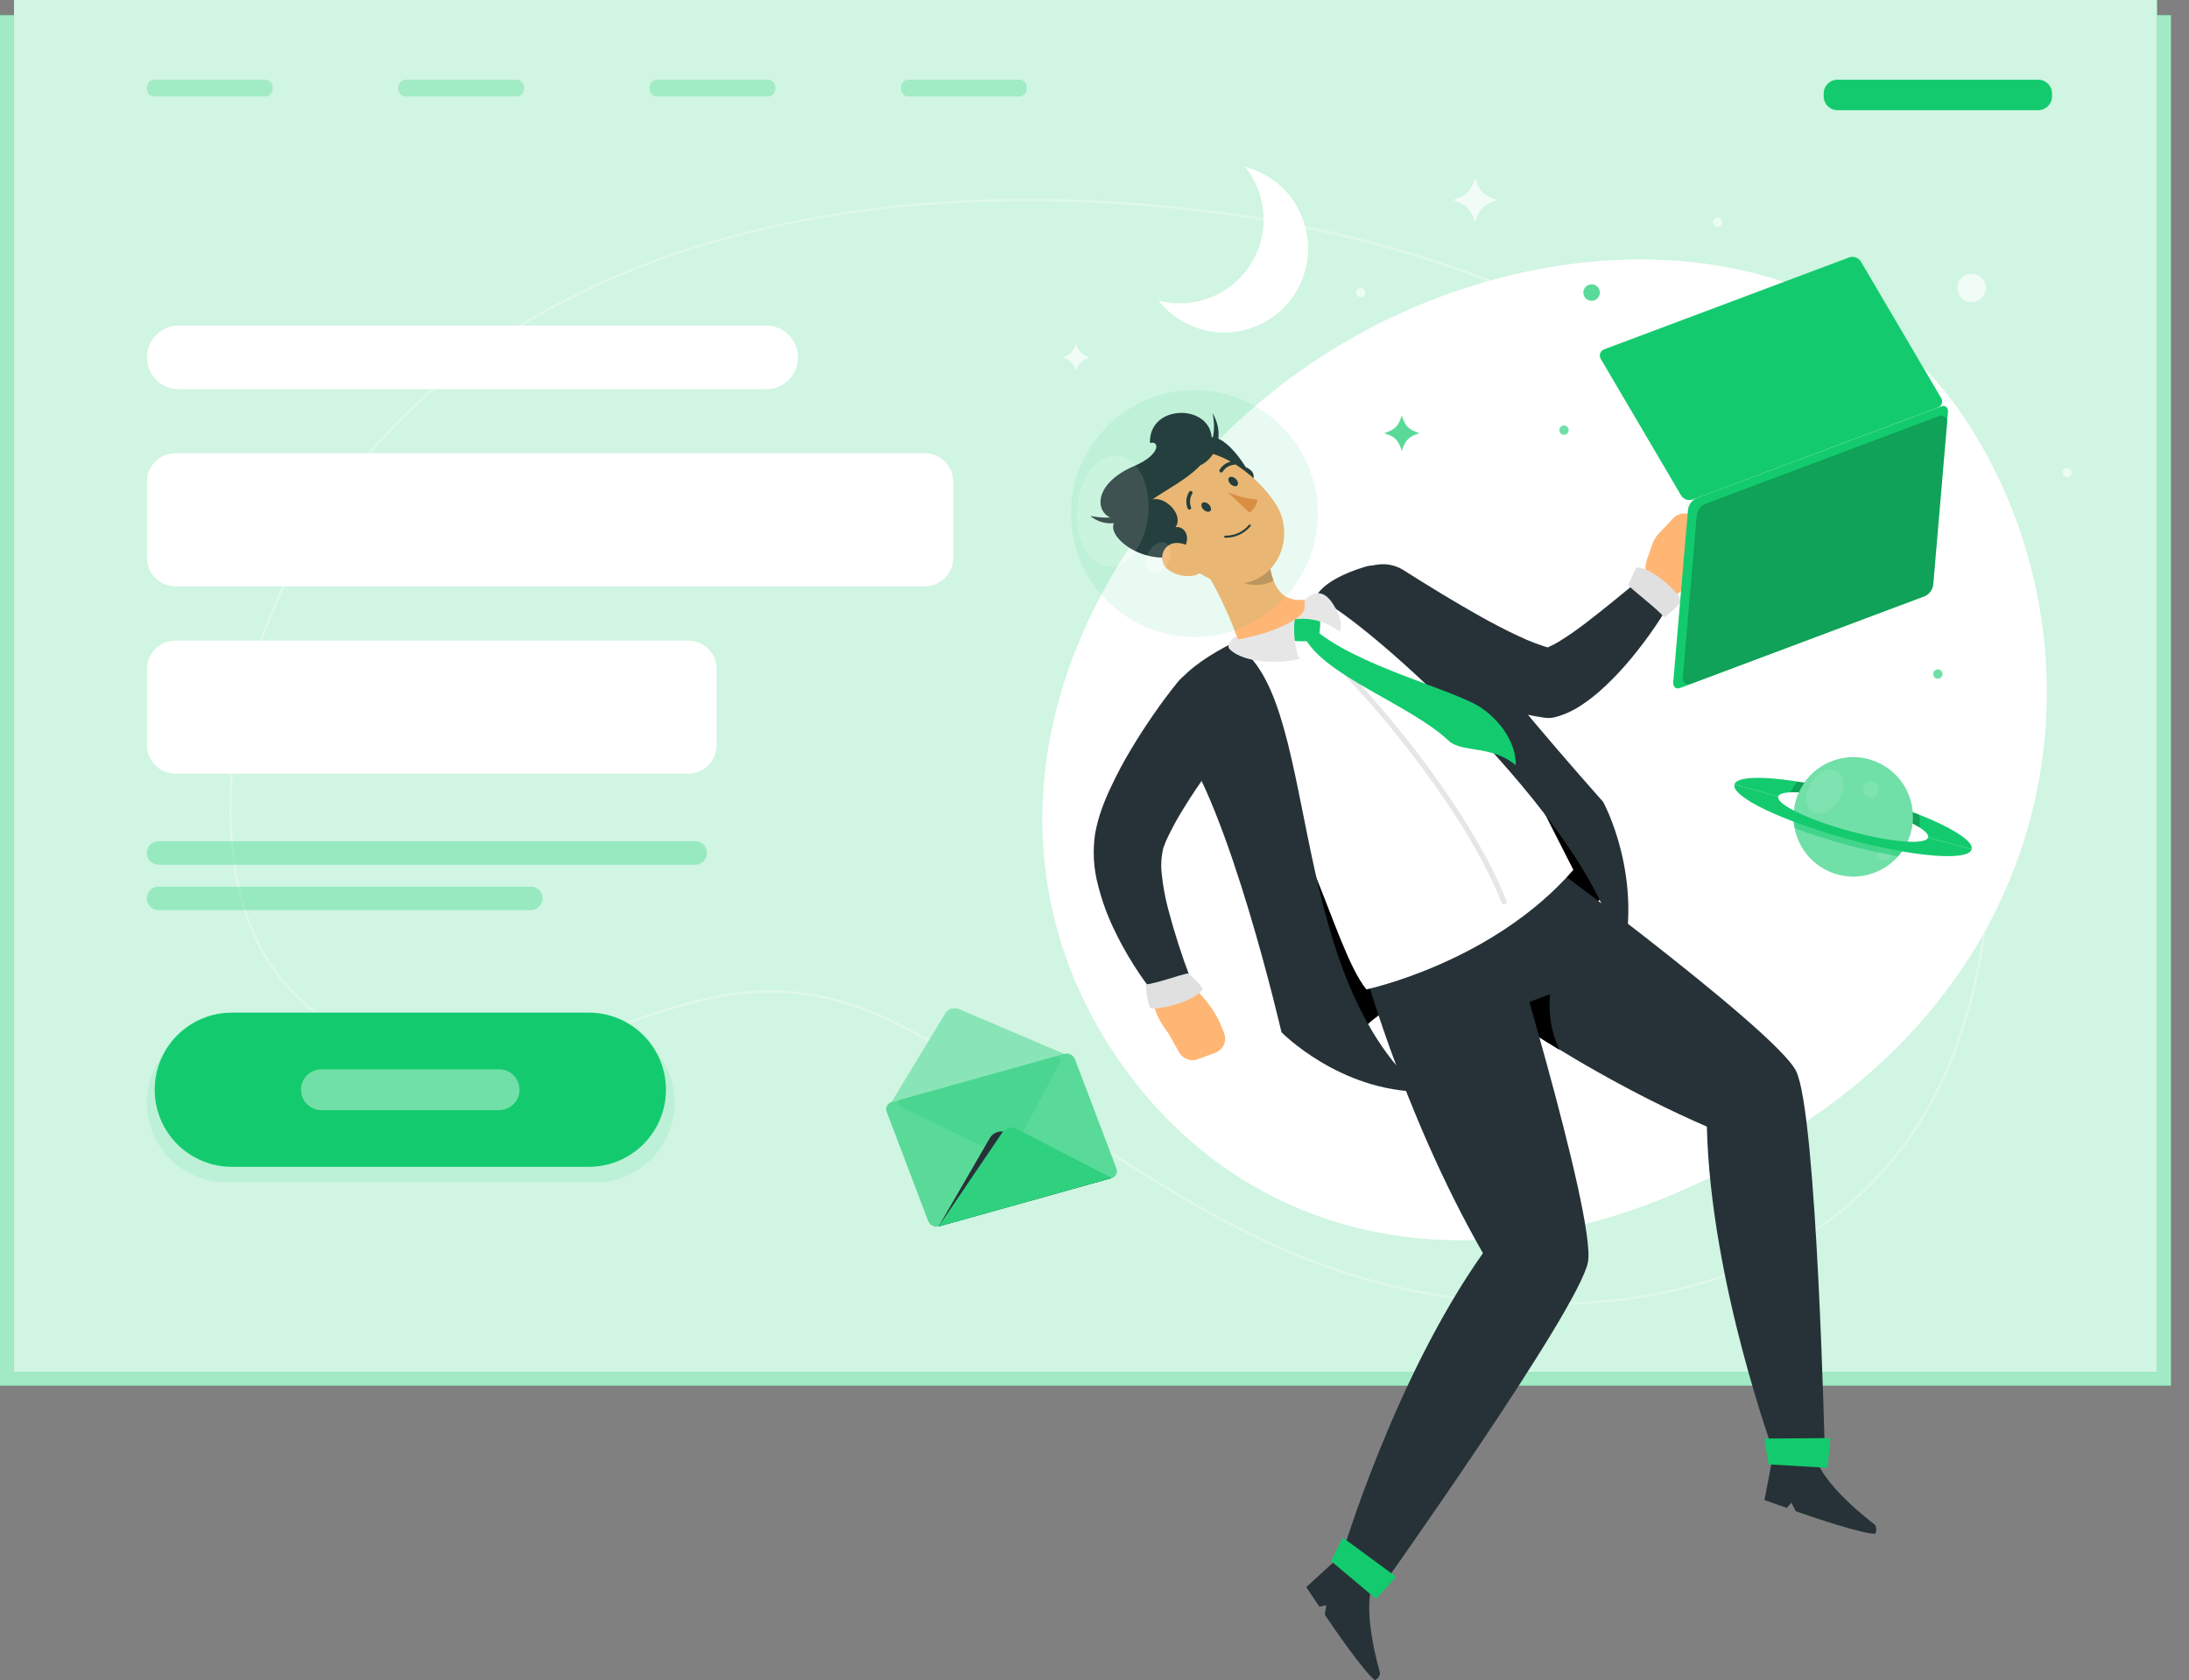 <svg width="99" height="76" viewBox="0 0 99 76" fill="none" xmlns="http://www.w3.org/2000/svg">
    <rect x="0" y="0" width="99" height="76" fill="#808080" stroke="none"/>
    <path d="M98.183 0.686H0V62.676H98.183V0.686Z" fill="#13CB6E" />
    <path opacity="0.6" d="M98.183 0.686H0V62.676H98.183V0.686Z" fill="white" />
    <path d="M97.553 0H0.633V62.064H97.553V0Z" fill="#13CB6E" />
    <path opacity="0.8" d="M97.553 0H0.633V62.064H97.553V0Z" fill="white" />
    <path opacity="0.3" d="M69.962 59.045C69.542 59.045 69.115 59.045 68.683 59.019C60.146 58.663 54.646 55.084 48.812 51.297C46.296 49.663 43.694 47.977 40.732 46.452C35.669 43.843 32.128 45.05 28.378 46.319C25.91 47.154 23.36 48.017 20.253 47.818C16.679 47.581 14.018 46.269 12.347 43.895C9.761 40.227 10.07 34.646 11.218 30.643C13.492 22.724 18.883 16.594 26.806 12.918C34.369 9.405 43.948 8.217 54.501 9.481C68.368 11.142 80.589 17.903 86.366 27.126C90.22 33.271 91.009 40.153 88.647 47.031C86.01 54.712 79.237 59.045 69.962 59.045ZM34.843 44.789C36.629 44.789 38.562 45.205 40.786 46.348C43.753 47.87 46.357 49.561 48.876 51.197C54.696 54.975 60.193 58.549 68.688 58.9C78.563 59.313 85.797 54.971 88.536 46.993C90.886 40.148 90.101 33.301 86.264 27.19C80.496 17.995 68.318 11.255 54.485 9.6C32.36 6.951 15.828 15.026 11.322 30.676C10.181 34.651 9.873 40.193 12.434 43.827C14.094 46.172 16.703 47.474 20.26 47.699C23.343 47.896 25.881 47.038 28.338 46.205C30.47 45.487 32.533 44.789 34.843 44.789Z" fill="white" />
    <path d="M88.913 19.006C95.079 28.416 93.877 42.347 82.023 50.505C69.103 59.398 56.799 57.086 50.505 47.82C44.211 38.555 46.981 26.754 56.866 18.287C66.751 9.821 82.389 9.043 88.913 19.006Z" fill="white" />
    <g opacity="0.5">
        <path opacity="0.5" d="M11.986 3.605H6.989C6.799 3.605 6.645 3.759 6.645 3.949V4.02C6.645 4.21 6.799 4.364 6.989 4.364H11.986C12.176 4.364 12.33 4.21 12.33 4.02V3.949C12.33 3.759 12.176 3.605 11.986 3.605Z" fill="#13CB6E" />
        <path opacity="0.5" d="M23.353 3.605H18.356C18.166 3.605 18.012 3.759 18.012 3.949V4.02C18.012 4.21 18.166 4.364 18.356 4.364H23.353C23.543 4.364 23.697 4.21 23.697 4.02V3.949C23.697 3.759 23.543 3.605 23.353 3.605Z" fill="#13CB6E" />
        <path opacity="0.5" d="M34.722 3.605H29.725C29.535 3.605 29.381 3.759 29.381 3.949V4.02C29.381 4.21 29.535 4.364 29.725 4.364H34.722C34.912 4.364 35.066 4.21 35.066 4.02V3.949C35.066 3.759 34.912 3.605 34.722 3.605Z" fill="#13CB6E" />
        <path opacity="0.5" d="M46.092 3.605H41.095C40.905 3.605 40.751 3.759 40.751 3.949V4.02C40.751 4.21 40.905 4.364 41.095 4.364H46.092C46.282 4.364 46.435 4.21 46.435 4.02V3.949C46.435 3.759 46.282 3.605 46.092 3.605Z" fill="#13CB6E" />
    </g>
    <path d="M92.181 3.605H83.103C82.758 3.605 82.479 3.884 82.479 4.229V4.362C82.479 4.706 82.758 4.985 83.103 4.985H92.181C92.525 4.985 92.805 4.706 92.805 4.362V4.229C92.805 3.884 92.525 3.605 92.181 3.605Z" fill="#13CB6E" />
    <path d="M34.651 14.725H8.085C7.29 14.725 6.645 15.369 6.645 16.164V16.167C6.645 16.962 7.29 17.606 8.085 17.606H34.651C35.446 17.606 36.091 16.962 36.091 16.167V16.164C36.091 15.369 35.446 14.725 34.651 14.725Z" fill="white" />
    <path d="M41.825 20.5H7.931C7.221 20.5 6.645 21.076 6.645 21.785V25.236C6.645 25.946 7.221 26.521 7.931 26.521H41.825C42.535 26.521 43.111 25.946 43.111 25.236V21.785C43.111 21.076 42.535 20.5 41.825 20.5Z" fill="white" />
    <path d="M31.125 28.974H7.931C7.221 28.974 6.645 29.549 6.645 30.259V33.71C6.645 34.42 7.221 34.995 7.931 34.995H31.125C31.834 34.995 32.41 34.42 32.41 33.71V30.259C32.41 29.549 31.834 28.974 31.125 28.974Z" fill="white" />
    <path opacity="0.3" d="M31.44 39.115H7.176C7.106 39.115 7.036 39.102 6.971 39.075C6.906 39.049 6.847 39.01 6.797 38.96C6.747 38.91 6.707 38.851 6.681 38.786C6.654 38.721 6.64 38.651 6.64 38.581C6.64 38.44 6.696 38.305 6.796 38.205C6.896 38.106 7.031 38.05 7.172 38.05H31.44C31.581 38.05 31.716 38.106 31.816 38.205C31.915 38.305 31.971 38.44 31.971 38.581C31.972 38.651 31.958 38.72 31.931 38.785C31.905 38.85 31.866 38.909 31.817 38.958C31.767 39.008 31.709 39.047 31.644 39.074C31.579 39.101 31.51 39.115 31.44 39.115Z" fill="#13CB6E" />
    <path opacity="0.3" d="M24.008 41.168H7.169C7.029 41.167 6.894 41.111 6.795 41.012C6.696 40.912 6.64 40.777 6.64 40.637C6.64 40.567 6.654 40.498 6.681 40.434C6.708 40.369 6.747 40.311 6.796 40.261C6.845 40.212 6.904 40.173 6.968 40.146C7.033 40.12 7.102 40.106 7.172 40.106H24.01C24.08 40.106 24.149 40.12 24.213 40.146C24.278 40.173 24.336 40.212 24.386 40.261C24.435 40.311 24.474 40.369 24.501 40.434C24.527 40.498 24.541 40.567 24.541 40.637C24.541 40.707 24.527 40.776 24.5 40.841C24.474 40.905 24.434 40.964 24.385 41.013C24.335 41.063 24.276 41.102 24.212 41.128C24.147 41.155 24.078 41.169 24.008 41.168Z" fill="#13CB6E" />
    <path opacity="0.1" d="M26.91 46.279H10.248C8.258 46.279 6.645 47.892 6.645 49.881C6.645 51.871 8.258 53.484 10.248 53.484H26.91C28.9 53.484 30.513 51.871 30.513 49.881C30.513 47.892 28.9 46.279 26.91 46.279Z" fill="#13CB6E" />
    <path d="M26.623 52.779H10.497C10.037 52.781 9.583 52.692 9.158 52.517C8.733 52.343 8.347 52.086 8.022 51.762C7.697 51.438 7.439 51.053 7.263 50.629C7.087 50.205 6.996 49.75 6.996 49.291C6.997 48.366 7.365 47.479 8.019 46.826C8.673 46.172 9.56 45.805 10.485 45.805H26.623C27.082 45.804 27.536 45.893 27.96 46.068C28.384 46.243 28.769 46.499 29.094 46.823C29.419 47.147 29.676 47.532 29.852 47.955C30.028 48.378 30.119 48.832 30.119 49.291C30.119 49.75 30.029 50.204 29.853 50.628C29.677 51.051 29.419 51.436 29.095 51.76C28.77 52.084 28.385 52.341 27.961 52.516C27.537 52.691 27.082 52.78 26.623 52.779Z" fill="#13CB6E" />
    <path opacity="0.4" d="M22.57 50.216H14.538C14.293 50.216 14.057 50.119 13.884 49.945C13.71 49.772 13.613 49.536 13.613 49.291C13.614 49.046 13.711 48.812 13.885 48.639C14.058 48.466 14.293 48.369 14.538 48.369H22.57C22.692 48.368 22.812 48.392 22.924 48.438C23.036 48.484 23.138 48.552 23.224 48.638C23.31 48.724 23.378 48.825 23.425 48.938C23.471 49.05 23.495 49.17 23.495 49.291C23.496 49.413 23.472 49.533 23.425 49.645C23.379 49.758 23.311 49.86 23.225 49.946C23.139 50.032 23.037 50.1 22.925 50.146C22.812 50.193 22.692 50.216 22.57 50.216Z" fill="white" />
    <path d="M59.029 10.252C59.257 11.096 59.187 11.993 58.831 12.791C58.475 13.589 57.854 14.24 57.073 14.633C56.292 15.027 55.399 15.138 54.546 14.949C53.692 14.76 52.93 14.282 52.388 13.596C53.019 13.764 53.683 13.764 54.314 13.596C54.927 13.436 55.49 13.125 55.952 12.691C56.413 12.258 56.759 11.716 56.958 11.114C57.156 10.513 57.201 9.871 57.088 9.248C56.975 8.625 56.708 8.04 56.311 7.546C56.963 7.715 57.559 8.055 58.037 8.53C58.514 9.006 58.857 9.6 59.029 10.252Z" fill="white" />
    <path opacity="0.6" d="M93.481 21.584C93.597 21.584 93.692 21.489 93.692 21.373C93.692 21.256 93.597 21.162 93.481 21.162C93.364 21.162 93.269 21.256 93.269 21.373C93.269 21.489 93.364 21.584 93.481 21.584Z" fill="white" />
    <path opacity="0.6" d="M77.887 10.058C77.887 10.1 77.875 10.14 77.852 10.175C77.829 10.21 77.796 10.237 77.757 10.253C77.719 10.269 77.676 10.273 77.635 10.265C77.594 10.257 77.557 10.237 77.527 10.207C77.498 10.178 77.477 10.14 77.469 10.099C77.461 10.058 77.465 10.016 77.481 9.977C77.497 9.939 77.524 9.906 77.559 9.883C77.594 9.859 77.635 9.847 77.676 9.847C77.732 9.847 77.786 9.869 77.826 9.909C77.865 9.948 77.887 10.002 77.887 10.058Z" fill="white" />
    <path opacity="0.6" d="M61.542 13.445C61.659 13.445 61.754 13.35 61.754 13.233C61.754 13.117 61.659 13.023 61.542 13.023C61.426 13.023 61.331 13.117 61.331 13.233C61.331 13.35 61.426 13.445 61.542 13.445Z" fill="white" />
    <path opacity="0.6" d="M70.735 19.668C70.851 19.668 70.946 19.573 70.946 19.457C70.946 19.34 70.851 19.246 70.735 19.246C70.618 19.246 70.524 19.34 70.524 19.457C70.524 19.573 70.618 19.668 70.735 19.668Z" fill="#13CB6E" />
    <path opacity="0.6" d="M87.853 30.489C87.853 30.531 87.84 30.572 87.817 30.606C87.794 30.641 87.761 30.668 87.722 30.684C87.684 30.7 87.641 30.704 87.6 30.696C87.559 30.688 87.522 30.668 87.492 30.638C87.463 30.609 87.443 30.571 87.435 30.53C87.427 30.489 87.431 30.447 87.447 30.408C87.463 30.37 87.49 30.337 87.524 30.314C87.559 30.291 87.6 30.278 87.642 30.278C87.698 30.278 87.751 30.3 87.791 30.34C87.831 30.38 87.853 30.433 87.853 30.489Z" fill="#13CB6E" />
    <path opacity="0.7" d="M67.721 9.053C67.097 9.264 66.926 9.434 66.715 10.058C66.504 9.434 66.333 9.264 65.709 9.053C66.333 8.842 66.504 8.671 66.715 8.047C66.926 8.671 67.097 8.842 67.721 9.053Z" fill="white" />
    <path opacity="0.7" d="M89.164 13.668C89.519 13.668 89.807 13.38 89.807 13.025C89.807 12.67 89.519 12.382 89.164 12.382C88.809 12.382 88.522 12.67 88.522 13.025C88.522 13.38 88.809 13.668 89.164 13.668Z" fill="white" />
    <path opacity="0.7" d="M49.31 16.165C49.151 16.195 49.004 16.273 48.89 16.387C48.775 16.502 48.698 16.648 48.667 16.807C48.637 16.648 48.559 16.502 48.445 16.387C48.33 16.273 48.184 16.195 48.025 16.165C48.184 16.134 48.33 16.057 48.445 15.942C48.559 15.828 48.637 15.681 48.667 15.522C48.698 15.681 48.775 15.828 48.89 15.942C49.004 16.057 49.151 16.134 49.31 16.165Z" fill="white" />
    <path opacity="0.7" d="M64.194 19.594C63.701 19.76 63.568 19.895 63.399 20.389C63.233 19.895 63.098 19.76 62.605 19.594C63.098 19.428 63.233 19.293 63.399 18.8C63.558 19.293 63.701 19.428 64.194 19.594Z" fill="#13CB6E" />
    <path opacity="0.7" d="M71.982 13.606C72.188 13.606 72.355 13.439 72.355 13.233C72.355 13.028 72.188 12.861 71.982 12.861C71.777 12.861 71.61 13.028 71.61 13.233C71.61 13.439 71.777 13.606 71.982 13.606Z" fill="#13CB6E" />
    <path d="M80.423 36.032C80.517 35.683 82.114 35.813 83.98 36.323C85.846 36.833 87.3 37.533 87.201 37.881L89.171 38.42C89.323 37.87 87.037 36.76 84.08 35.958C81.122 35.157 78.594 34.941 78.445 35.484L80.423 36.032Z" fill="#13CB6E" />
    <path opacity="0.2" d="M81.295 35.348C82.237 35.5 83.168 35.703 84.087 35.958C85.006 36.207 85.912 36.504 86.8 36.85C86.823 37.042 86.829 37.237 86.817 37.431C85.925 36.938 84.972 36.565 83.982 36.323C82.745 35.986 81.625 35.813 80.982 35.837C81.07 35.664 81.175 35.5 81.295 35.348Z" fill="black" />
    <path d="M84.881 39.429C86.249 38.841 86.881 37.255 86.293 35.887C85.705 34.519 84.119 33.886 82.751 34.474C81.383 35.062 80.751 36.648 81.339 38.016C81.927 39.385 83.513 40.017 84.881 39.429Z" fill="#13CB6E" />
    <path opacity="0.4" d="M83.816 39.653C85.306 39.653 86.513 38.446 86.513 36.956C86.513 35.467 85.306 34.26 83.816 34.26C82.327 34.26 81.12 35.467 81.12 36.956C81.12 38.446 82.327 39.653 83.816 39.653Z" fill="white" />
    <path opacity="0.1" d="M81.698 36.178C81.72 36.691 82.111 36.937 82.571 36.733C82.81 36.611 83.01 36.424 83.149 36.195C83.288 35.965 83.362 35.702 83.361 35.434C83.34 34.922 82.948 34.673 82.491 34.879C82.251 35.001 82.051 35.188 81.911 35.417C81.771 35.646 81.698 35.91 81.698 36.178Z" fill="white" />
    <path opacity="0.1" d="M84.276 35.83C84.3 35.896 84.343 35.953 84.4 35.995C84.456 36.036 84.523 36.06 84.593 36.063C84.663 36.066 84.733 36.049 84.793 36.012C84.853 35.976 84.9 35.922 84.93 35.859C84.959 35.795 84.969 35.724 84.958 35.655C84.947 35.586 84.916 35.522 84.868 35.47C84.82 35.419 84.759 35.383 84.691 35.367C84.622 35.35 84.551 35.355 84.485 35.379C84.398 35.412 84.327 35.477 84.288 35.562C84.249 35.646 84.245 35.742 84.276 35.83Z" fill="white" />
    <path opacity="0.1" d="M84.924 38.712C84.937 38.749 84.958 38.783 84.984 38.812C85.011 38.841 85.043 38.865 85.078 38.882C85.114 38.898 85.153 38.908 85.192 38.91C85.232 38.911 85.271 38.905 85.308 38.892C85.378 38.861 85.433 38.804 85.463 38.734C85.493 38.664 85.495 38.585 85.468 38.513C85.442 38.442 85.39 38.383 85.322 38.348C85.254 38.313 85.175 38.306 85.102 38.327C85.065 38.34 85.03 38.361 85.001 38.388C84.972 38.414 84.949 38.446 84.932 38.482C84.915 38.518 84.906 38.557 84.905 38.596C84.903 38.635 84.91 38.675 84.924 38.712Z" fill="white" />
    <path opacity="0.5" d="M83.575 37.839C84.415 38.078 85.275 38.236 86.145 38.313C86.057 38.465 85.953 38.607 85.835 38.737C85.123 38.609 84.31 38.429 83.475 38.202C82.64 37.974 81.855 37.727 81.167 37.464C81.132 37.292 81.115 37.117 81.118 36.942C81.907 37.316 82.73 37.617 83.575 37.839Z" fill="#13CB6E" />
    <path d="M80.423 36.031C80.326 36.38 81.767 37.077 83.641 37.589C85.514 38.102 87.113 38.23 87.198 37.881L89.169 38.419C89.02 38.972 86.496 38.763 83.532 37.945C80.567 37.127 78.291 36.036 78.442 35.483L80.423 36.031Z" fill="#13CB6E" />
    <path d="M42.769 45.826L40.184 50.095L44.294 48.945L48.404 47.797L43.39 45.662C43.285 45.61 43.163 45.598 43.049 45.628C42.935 45.658 42.835 45.728 42.769 45.826Z" fill="#13CB6E" />
    <path opacity="0.5" d="M42.769 45.826L40.184 50.095L44.294 48.945L48.404 47.797L43.39 45.662C43.285 45.61 43.163 45.598 43.049 45.628C42.935 45.658 42.835 45.728 42.769 45.826Z" fill="white" />
    <path d="M50.278 53.287L42.451 55.476C42.355 55.499 42.253 55.486 42.166 55.439C42.079 55.392 42.011 55.315 41.977 55.222L40.111 50.306C40.091 50.263 40.081 50.217 40.081 50.17C40.081 50.123 40.091 50.077 40.111 50.034C40.13 49.992 40.159 49.954 40.194 49.923C40.23 49.893 40.272 49.871 40.317 49.858L48.143 47.671C48.239 47.648 48.341 47.66 48.429 47.707C48.516 47.754 48.583 47.832 48.617 47.925L50.484 52.841C50.503 52.884 50.514 52.93 50.514 52.977C50.514 53.023 50.503 53.069 50.484 53.112C50.464 53.154 50.435 53.192 50.4 53.222C50.364 53.252 50.322 53.275 50.278 53.287Z" fill="#13CB6E" />
    <path opacity="0.3" d="M50.278 53.287L42.451 55.476C42.355 55.499 42.253 55.486 42.166 55.439C42.079 55.392 42.011 55.315 41.977 55.222L40.111 50.306C40.091 50.263 40.081 50.217 40.081 50.17C40.081 50.123 40.091 50.077 40.111 50.034C40.13 49.992 40.159 49.954 40.194 49.923C40.23 49.893 40.272 49.871 40.317 49.858L48.143 47.671C48.239 47.648 48.341 47.66 48.429 47.707C48.516 47.754 48.583 47.832 48.617 47.925L50.484 52.841C50.503 52.884 50.514 52.93 50.514 52.977C50.514 53.023 50.503 53.069 50.484 53.112C50.464 53.154 50.435 53.192 50.4 53.222C50.364 53.252 50.322 53.275 50.278 53.287Z" fill="white" />
    <path opacity="0.2" d="M45.468 52.348L40.737 50.066C40.704 50.054 40.676 50.033 40.656 50.004C40.636 49.975 40.625 49.941 40.625 49.906C40.625 49.872 40.636 49.838 40.656 49.809C40.676 49.78 40.704 49.758 40.737 49.746L44.23 48.769L47.726 47.792C47.76 47.784 47.796 47.785 47.83 47.796C47.863 47.807 47.893 47.828 47.916 47.855C47.938 47.882 47.953 47.915 47.958 47.95C47.963 47.985 47.958 48.021 47.944 48.053L45.686 52.289C45.665 52.325 45.63 52.352 45.589 52.363C45.548 52.374 45.505 52.369 45.468 52.348Z" fill="#13CB6E" />
    <path d="M45.575 51.248C45.435 51.175 45.272 51.159 45.12 51.203C44.969 51.248 44.84 51.348 44.761 51.485L42.451 55.476L50.278 53.287L45.575 51.248Z" fill="#263238" />
    <path d="M45.342 51.212L42.447 55.481L46.36 54.388L50.278 53.287L45.935 51.044C45.832 50.996 45.716 50.987 45.608 51.018C45.499 51.049 45.405 51.118 45.342 51.212Z" fill="#13CB6E" />
    <path opacity="0.12" d="M45.935 51.043C45.833 50.996 45.717 50.987 45.608 51.017C45.499 51.047 45.405 51.116 45.342 51.209L42.447 55.478L50.273 53.289L45.935 51.043Z" fill="white" />
    <path d="M54.361 19.988C55.151 19.137 56.339 21.131 56.339 21.131C56.339 21.131 57.117 21.416 56.389 22.04C54.124 21.022 54.361 19.988 54.361 19.988Z" fill="#263238" />
    <path d="M61.312 48.174C59.51 45.108 72.696 42.444 72.841 39.819C70.83 35.875 67.37 31.282 67.37 31.282L55.905 36.326C55.905 36.326 57.952 46.692 61.312 48.174Z" fill="black" />
    <path d="M64.578 43.403L68.185 37.682C68.185 37.682 80.28 46.538 81.229 48.445C82.178 50.351 82.533 65.859 82.533 65.859L80.259 65.812C80.259 65.812 77.361 57.986 77.195 50.961C70.27 47.961 64.578 43.403 64.578 43.403Z" fill="#263238" />
    <path d="M70.109 44.968C70.012 45.83 70.156 46.702 70.526 47.487C69.653 46.958 68.854 46.443 68.14 45.969L68.024 45.753L70.109 44.968Z" fill="black" />
    <path d="M84.801 68.975C84.801 68.975 82.163 67.014 82.088 65.688L80.19 65.818L79.799 67.853L80.809 68.209L81.016 67.972L81.219 68.361C82.038 68.648 84.224 69.383 84.803 69.378C84.838 69.317 84.856 69.247 84.856 69.176C84.855 69.106 84.836 69.036 84.801 68.975Z" fill="#263238" />
    <path d="M82.652 66.395L79.989 66.239L79.792 65.072L82.782 65.05L82.652 66.395Z" fill="#13CB6E" />
    <path d="M61.478 43.087L67.787 40.654C67.787 40.654 72.186 54.976 71.819 57.077C71.451 59.178 62.458 71.821 62.458 71.821L60.665 70.424C60.665 70.424 63.018 62.413 67.068 56.686C63.321 50.147 61.478 43.087 61.478 43.087Z" fill="#263238" />
    <path d="M62.415 75.675C62.415 75.675 61.467 72.526 62.204 71.418L60.606 70.394L59.076 71.791L59.674 72.68L59.984 72.606L59.916 73.04C60.39 73.752 61.713 75.649 62.181 76C62.244 75.971 62.3 75.926 62.341 75.869C62.382 75.812 62.408 75.745 62.415 75.675Z" fill="#263238" />
    <path d="M62.233 72.322L60.191 70.607L60.729 69.552L63.141 71.323L62.233 72.322Z" fill="#13CB6E" />
    <path d="M63.466 25.784C64.007 26.125 64.597 26.495 65.169 26.842C65.74 27.188 66.326 27.529 66.905 27.857C67.483 28.184 68.067 28.485 68.641 28.755C69.161 29.007 69.703 29.211 70.26 29.365L69.668 29.381C69.784 29.37 69.898 29.337 70.002 29.282C70.194 29.198 70.38 29.1 70.557 28.988C70.943 28.751 71.356 28.461 71.757 28.151C72.158 27.84 72.57 27.517 72.976 27.185L74.2 26.182L74.216 26.168C74.373 26.037 74.571 25.966 74.775 25.966C74.98 25.967 75.177 26.039 75.333 26.171C75.49 26.302 75.595 26.484 75.63 26.685C75.666 26.887 75.629 27.094 75.528 27.271C75.246 27.76 74.939 28.235 74.61 28.694C74.28 29.154 73.932 29.602 73.555 30.038C73.166 30.492 72.745 30.917 72.295 31.31C72.043 31.528 71.777 31.729 71.498 31.912C71.144 32.148 70.754 32.325 70.343 32.436C70.189 32.477 70.028 32.488 69.869 32.467L69.755 32.45C68.938 32.329 68.137 32.112 67.369 31.805C67.009 31.668 66.658 31.521 66.314 31.371C65.97 31.222 65.638 31.056 65.306 30.897C64.644 30.567 64.007 30.212 63.378 29.844C62.75 29.476 62.147 29.092 61.523 28.658C61.163 28.395 60.918 28.002 60.839 27.562C60.76 27.123 60.854 26.67 61.101 26.297C61.347 25.925 61.728 25.662 62.164 25.564C62.6 25.465 63.056 25.538 63.44 25.767L63.466 25.784Z" fill="#263238" />
    <path d="M75.215 27.091C76.076 27.152 76.768 25.708 76.768 25.708L77.34 24.899C77.433 24.766 77.477 24.604 77.462 24.442C77.447 24.28 77.375 24.129 77.259 24.015L76.659 23.422C76.594 23.358 76.516 23.308 76.431 23.274C76.346 23.24 76.255 23.224 76.164 23.225C76.073 23.227 75.983 23.247 75.899 23.284C75.815 23.321 75.74 23.374 75.677 23.441L75.004 24.152C74.884 24.281 74.793 24.433 74.736 24.598L74.499 25.274C74.402 25.558 74.389 25.863 74.459 26.154C74.53 26.445 74.681 26.71 74.897 26.918L74.954 26.972C75.023 27.043 75.116 27.085 75.215 27.091Z" fill="#FFB573" />
    <path d="M73.635 26.47C73.635 26.47 73.841 25.995 74.007 25.673C74.541 25.58 75.869 26.697 76.042 27.169C75.926 27.423 75.279 27.93 75.279 27.93C74.873 27.475 73.951 26.79 73.635 26.47Z" fill="#E0E0E0" />
    <path d="M54.179 30.174C56.107 28.708 59.093 27.006 61.294 26.195C61.843 25.999 62.44 25.98 63 26.141C63.561 26.301 64.057 26.634 64.419 27.091C66.585 29.856 68.351 33.9 71.157 39.347C67.514 43.545 61.796 44.755 61.796 44.755C61.011 43.782 60.276 41.491 59.441 39.48C57.947 37.768 55.867 36.022 53.854 33.767C53.622 33.518 53.445 33.223 53.335 32.901C53.225 32.579 53.184 32.237 53.215 31.898C53.245 31.559 53.347 31.23 53.513 30.933C53.679 30.636 53.906 30.378 54.179 30.174Z" fill="white" />
    <path d="M68.024 40.912C68 40.912 67.977 40.905 67.957 40.891C67.938 40.878 67.923 40.859 67.915 40.836C65.968 35.937 60.625 30.107 59.536 29.353C59.514 29.334 59.5 29.308 59.496 29.279C59.493 29.25 59.5 29.221 59.516 29.197C59.532 29.173 59.557 29.156 59.585 29.149C59.613 29.142 59.643 29.145 59.669 29.159C60.772 29.92 66.172 35.799 68.135 40.749C68.147 40.778 68.146 40.81 68.133 40.839C68.121 40.868 68.098 40.891 68.069 40.903C68.055 40.909 68.04 40.913 68.024 40.912Z" fill="#E6E6E6" />
    <path d="M55.732 29.093C59.792 31.196 57.957 43.839 64.31 49.384C60.568 49.362 57.957 46.692 57.957 46.692C57.957 46.692 55.585 36.402 53.225 33.411C51.788 31.597 53.821 30.058 55.732 29.093Z" fill="#263238" />
    <path d="M59.512 27.02C61.606 27.814 73.03 38.066 73.282 43.858C74.423 39.731 72.502 36.269 72.502 36.269C72.502 36.269 68.648 31.945 66.964 29.652C65.28 27.359 63.293 25.146 61.723 25.642C59.714 26.256 59.512 27.02 59.512 27.02Z" fill="#263238" />
    <path d="M53.93 25.006L57.423 25.573C57.592 26.567 57.988 27.47 59.513 27.02C60.103 27.269 59.809 28.115 59.389 28.68C58.441 29.088 57.001 29.522 56.024 29.09C55.853 28.39 54.859 26.078 53.93 25.006Z" fill="#FFB573" />
    <path d="M59.669 27.85C59.735 28.192 59.715 28.545 59.61 28.877C59.247 29.085 58.483 28.983 58.483 28.983C58.483 28.983 58.355 28.293 58.573 28.011C59.41 27.764 59.669 27.85 59.669 27.85Z" fill="#13CB6E" />
    <path d="M59.01 28.851C59.062 28.658 59.17 28.484 59.32 28.353C61.255 30.141 65.947 31.227 67.064 32.069C67.6 32.439 68.565 33.397 68.553 34.611C67.507 33.729 66.181 34.035 65.565 33.551C63.833 31.884 59.965 30.62 59.01 28.851Z" fill="#13CB6E" />
    <path opacity="0.2" d="M55.386 25.243L57.423 25.573C57.458 25.805 57.516 26.033 57.596 26.254C57.084 26.602 56.026 26.491 55.699 26.017C55.549 25.78 55.443 25.518 55.386 25.243Z" fill="black" />
    <path d="M52.609 24.631C53.946 25.737 54.672 26.453 55.915 26.417C57.784 26.36 58.654 24.242 57.672 22.756C56.788 21.416 54.75 19.831 53.097 20.609C52.731 20.782 52.415 21.044 52.178 21.373C51.941 21.701 51.791 22.084 51.742 22.485C51.693 22.887 51.747 23.295 51.898 23.67C52.05 24.046 52.294 24.376 52.609 24.631Z" fill="#FFB573" />
    <path d="M53.242 25.158C54.046 24.446 53.6 23.761 53.164 23.846C53.545 23.327 52.756 22.457 52.127 22.587C53.133 21.875 55.089 21.036 54.772 19.606C54.475 18.264 51.947 18.347 52.009 20.045C52.433 19.9 52.533 20.55 51.297 21.079C49.305 21.933 49.5 23.396 50.536 23.5C49.768 23.972 51.39 25.57 53.242 25.158Z" fill="#263238" />
    <path d="M54.281 21.05C55.028 20.005 54.942 19.153 54.838 18.691C55.395 19.608 55.049 20.702 54.281 21.05Z" fill="#263238" />
    <path d="M49.31 23.336C50.572 23.588 51.304 23.166 51.693 22.876C51.084 23.77 49.946 23.894 49.31 23.336Z" fill="#263238" />
    <path d="M52.901 25.815C53.065 25.923 53.249 25.997 53.443 26.033C53.636 26.07 53.835 26.067 54.027 26.026C54.544 25.915 54.558 25.39 54.212 25.03C53.899 24.707 53.263 24.375 52.834 24.679C52.743 24.746 52.671 24.835 52.623 24.937C52.576 25.04 52.554 25.152 52.561 25.265C52.567 25.378 52.602 25.487 52.661 25.583C52.721 25.679 52.803 25.759 52.901 25.815Z" fill="#FFB573" />
    <path d="M54.44 23.059C54.542 23.154 54.677 23.178 54.739 23.111C54.8 23.045 54.769 22.91 54.665 22.812C54.561 22.715 54.428 22.694 54.366 22.76C54.304 22.827 54.335 22.964 54.44 23.059Z" fill="#263238" />
    <path d="M55.659 21.902C55.763 21.999 55.896 22.023 55.96 21.954C56.024 21.885 55.988 21.752 55.886 21.658C55.784 21.563 55.649 21.537 55.585 21.605C55.521 21.674 55.557 21.807 55.659 21.902Z" fill="#263238" />
    <path d="M55.533 22.272C55.961 22.443 56.412 22.553 56.87 22.599C56.855 22.717 56.815 22.83 56.752 22.931C56.689 23.032 56.605 23.117 56.505 23.182L55.533 22.272Z" fill="#ED893E" />
    <path d="M53.852 23.023C53.843 23.034 53.831 23.043 53.818 23.047C53.808 23.051 53.797 23.052 53.786 23.052C53.775 23.052 53.764 23.049 53.755 23.044C53.745 23.04 53.736 23.033 53.728 23.025C53.721 23.017 53.715 23.008 53.712 22.997C53.663 22.874 53.645 22.742 53.657 22.61C53.67 22.479 53.714 22.352 53.785 22.241C53.798 22.223 53.818 22.212 53.84 22.208C53.861 22.205 53.884 22.211 53.901 22.224C53.919 22.237 53.931 22.257 53.934 22.279C53.937 22.301 53.931 22.323 53.918 22.34C53.863 22.429 53.83 22.53 53.821 22.634C53.812 22.738 53.827 22.843 53.866 22.94C53.871 22.954 53.873 22.969 53.87 22.984C53.868 22.998 53.861 23.012 53.852 23.023Z" fill="#263238" />
    <path d="M55.879 20.979C55.873 20.991 55.864 21.002 55.853 21.009C55.842 21.017 55.829 21.022 55.815 21.024C55.712 21.03 55.611 21.061 55.522 21.114C55.432 21.168 55.357 21.242 55.303 21.33C55.292 21.349 55.275 21.363 55.254 21.369C55.233 21.376 55.211 21.373 55.191 21.363C55.172 21.353 55.157 21.336 55.151 21.315C55.144 21.294 55.146 21.271 55.156 21.252C55.223 21.139 55.317 21.044 55.429 20.976C55.541 20.907 55.668 20.867 55.799 20.858C55.813 20.857 55.828 20.86 55.842 20.866C55.855 20.873 55.866 20.883 55.875 20.895C55.883 20.907 55.888 20.922 55.889 20.936C55.889 20.951 55.886 20.966 55.879 20.979Z" fill="#263238" />
    <path d="M55.981 28.929C55.981 28.929 55.931 28.782 55.934 28.782C55.822 28.782 55.41 29.157 55.614 29.365C56.311 30.058 58.082 30.008 58.799 29.797C58.573 29.586 58.469 28.426 58.562 28.013C57.99 28.39 57.24 28.68 55.981 28.929Z" fill="#E6E6E6" />
    <path d="M58.578 28.011C59.293 27.924 60.013 28.124 60.58 28.568C60.765 28.269 60.506 27.674 60.392 27.491C60.037 26.877 59.652 26.569 59.005 27.126C58.965 27.385 59.173 27.617 58.578 28.011Z" fill="#E6E6E6" />
    <path d="M56.019 32.977L55.021 34.348C54.691 34.822 54.371 35.278 54.06 35.74C53.749 36.202 53.458 36.672 53.197 37.125C53.066 37.362 52.96 37.578 52.851 37.791C52.758 37.973 52.679 38.161 52.614 38.353C52.518 38.741 52.494 39.143 52.542 39.539C52.595 40.055 52.687 40.567 52.818 41.069C53.103 42.157 53.446 43.229 53.847 44.28L53.861 44.323C53.93 44.514 53.929 44.724 53.859 44.915C53.789 45.106 53.654 45.266 53.478 45.368C53.302 45.47 53.095 45.506 52.895 45.471C52.694 45.436 52.512 45.332 52.381 45.176C51.975 44.69 51.602 44.177 51.266 43.64C50.925 43.1 50.617 42.539 50.346 41.961C50.059 41.352 49.831 40.716 49.666 40.063C49.458 39.297 49.411 38.496 49.528 37.711C49.598 37.325 49.7 36.946 49.834 36.577C49.957 36.238 50.09 35.922 50.23 35.629C50.502 35.043 50.806 34.472 51.138 33.919C51.459 33.376 51.8 32.854 52.151 32.344C52.502 31.834 52.862 31.345 53.275 30.84C53.563 30.5 53.971 30.283 54.414 30.235C54.857 30.188 55.302 30.312 55.656 30.583C56.01 30.854 56.246 31.251 56.316 31.691C56.385 32.132 56.282 32.582 56.029 32.949L56.019 32.977Z" fill="#263238" />
    <path d="M52.26 44.761C52.309 44.681 52.385 44.619 52.474 44.586L53.242 44.297C53.315 44.27 53.394 44.264 53.471 44.28C53.547 44.296 53.617 44.333 53.674 44.387L54.174 44.861C54.657 45.329 55.034 45.895 55.279 46.521L55.362 46.73C55.395 46.815 55.41 46.906 55.407 46.997C55.405 47.089 55.384 47.178 55.346 47.262C55.308 47.345 55.255 47.42 55.188 47.482C55.121 47.544 55.042 47.592 54.957 47.624L54.164 47.913C54.011 47.97 53.843 47.97 53.69 47.913C53.537 47.856 53.409 47.747 53.33 47.605L52.844 46.742C52.844 46.742 51.836 45.513 52.26 44.761Z" fill="#FFB573" />
    <path d="M53.728 44.029C53.985 44.225 54.211 44.459 54.397 44.723C54.181 45.219 52.516 45.708 52.025 45.594C51.876 45.357 51.812 44.536 51.812 44.536C52.412 44.451 53.287 44.116 53.728 44.029Z" fill="#E0E0E0" />
    <path d="M56.365 23.993C56.433 23.935 56.497 23.872 56.555 23.804C56.56 23.8 56.563 23.795 56.566 23.789C56.568 23.784 56.569 23.778 56.569 23.772C56.569 23.766 56.568 23.76 56.566 23.754C56.563 23.748 56.56 23.744 56.555 23.74C56.546 23.731 56.533 23.726 56.521 23.726C56.508 23.726 56.496 23.731 56.486 23.74C56.356 23.896 56.193 24.022 56.008 24.107C55.822 24.192 55.62 24.234 55.417 24.23C55.41 24.23 55.404 24.23 55.398 24.232C55.392 24.234 55.387 24.237 55.382 24.241C55.377 24.245 55.373 24.25 55.37 24.255C55.367 24.261 55.365 24.267 55.364 24.273C55.364 24.286 55.369 24.298 55.377 24.307C55.386 24.316 55.397 24.322 55.41 24.323C55.757 24.331 56.096 24.214 56.365 23.993Z" fill="#263238" />
    <path d="M76.552 22.597L87.635 18.439C87.678 18.425 87.717 18.401 87.749 18.369C87.781 18.337 87.806 18.298 87.821 18.255C87.835 18.212 87.84 18.166 87.834 18.122C87.828 18.076 87.812 18.034 87.786 17.996L84.16 11.83C84.107 11.744 84.026 11.679 83.931 11.645C83.836 11.611 83.732 11.61 83.636 11.642L72.554 15.8C72.511 15.814 72.472 15.839 72.44 15.871C72.408 15.903 72.384 15.941 72.369 15.984C72.355 16.027 72.35 16.073 72.356 16.117C72.361 16.162 72.377 16.205 72.402 16.243L76.028 22.409C76.082 22.495 76.162 22.56 76.258 22.594C76.353 22.628 76.457 22.629 76.552 22.597Z" fill="#13CB6E" />
    <path d="M75.978 31.122L87.061 26.965C87.162 26.916 87.25 26.842 87.315 26.75C87.38 26.658 87.421 26.551 87.433 26.439L88.1 18.655C88.118 18.434 87.983 18.314 87.796 18.382L76.713 22.537C76.612 22.586 76.525 22.659 76.46 22.75C76.395 22.841 76.354 22.948 76.341 23.059L75.675 30.845C75.653 31.066 75.793 31.189 75.978 31.122Z" fill="#13CB6E" />
    <path opacity="0.2" d="M76.735 23.32C76.748 23.208 76.789 23.101 76.855 23.01C76.92 22.918 77.008 22.845 77.109 22.796L87.708 18.816C87.75 18.801 87.794 18.796 87.838 18.803C87.882 18.809 87.923 18.827 87.958 18.854C87.993 18.88 88.021 18.915 88.039 18.956C88.057 18.996 88.065 19.04 88.061 19.084L87.433 26.436C87.421 26.549 87.381 26.656 87.316 26.748C87.251 26.84 87.163 26.914 87.061 26.963L76.46 30.94C76.418 30.956 76.373 30.961 76.329 30.955C76.285 30.948 76.244 30.931 76.208 30.904C76.173 30.877 76.145 30.842 76.127 30.801C76.109 30.761 76.102 30.716 76.106 30.672L76.735 23.32Z" fill="black" />
    <g opacity="0.3">
        <path opacity="0.3" d="M58.725 26.235C60.384 23.635 59.621 20.184 57.022 18.525C54.422 16.867 50.971 17.63 49.312 20.229C47.654 22.828 48.417 26.279 51.016 27.938C53.615 29.596 57.067 28.834 58.725 26.235Z" fill="#13CB6E" />
        <path opacity="0.4" d="M51.932 23.261C52.056 21.879 51.438 20.695 50.552 20.616C49.666 20.537 48.848 21.593 48.724 22.974C48.601 24.356 49.219 25.54 50.105 25.619C50.991 25.698 51.809 24.642 51.932 23.261Z" fill="white" />
        <path opacity="0.4" d="M52.732 24.575C52.495 24.442 52.132 24.625 51.94 24.983C51.748 25.341 51.788 25.739 52.032 25.872C52.277 26.005 52.632 25.82 52.827 25.462C53.021 25.104 52.979 24.72 52.732 24.575Z" fill="white" />
    </g>
</svg>
